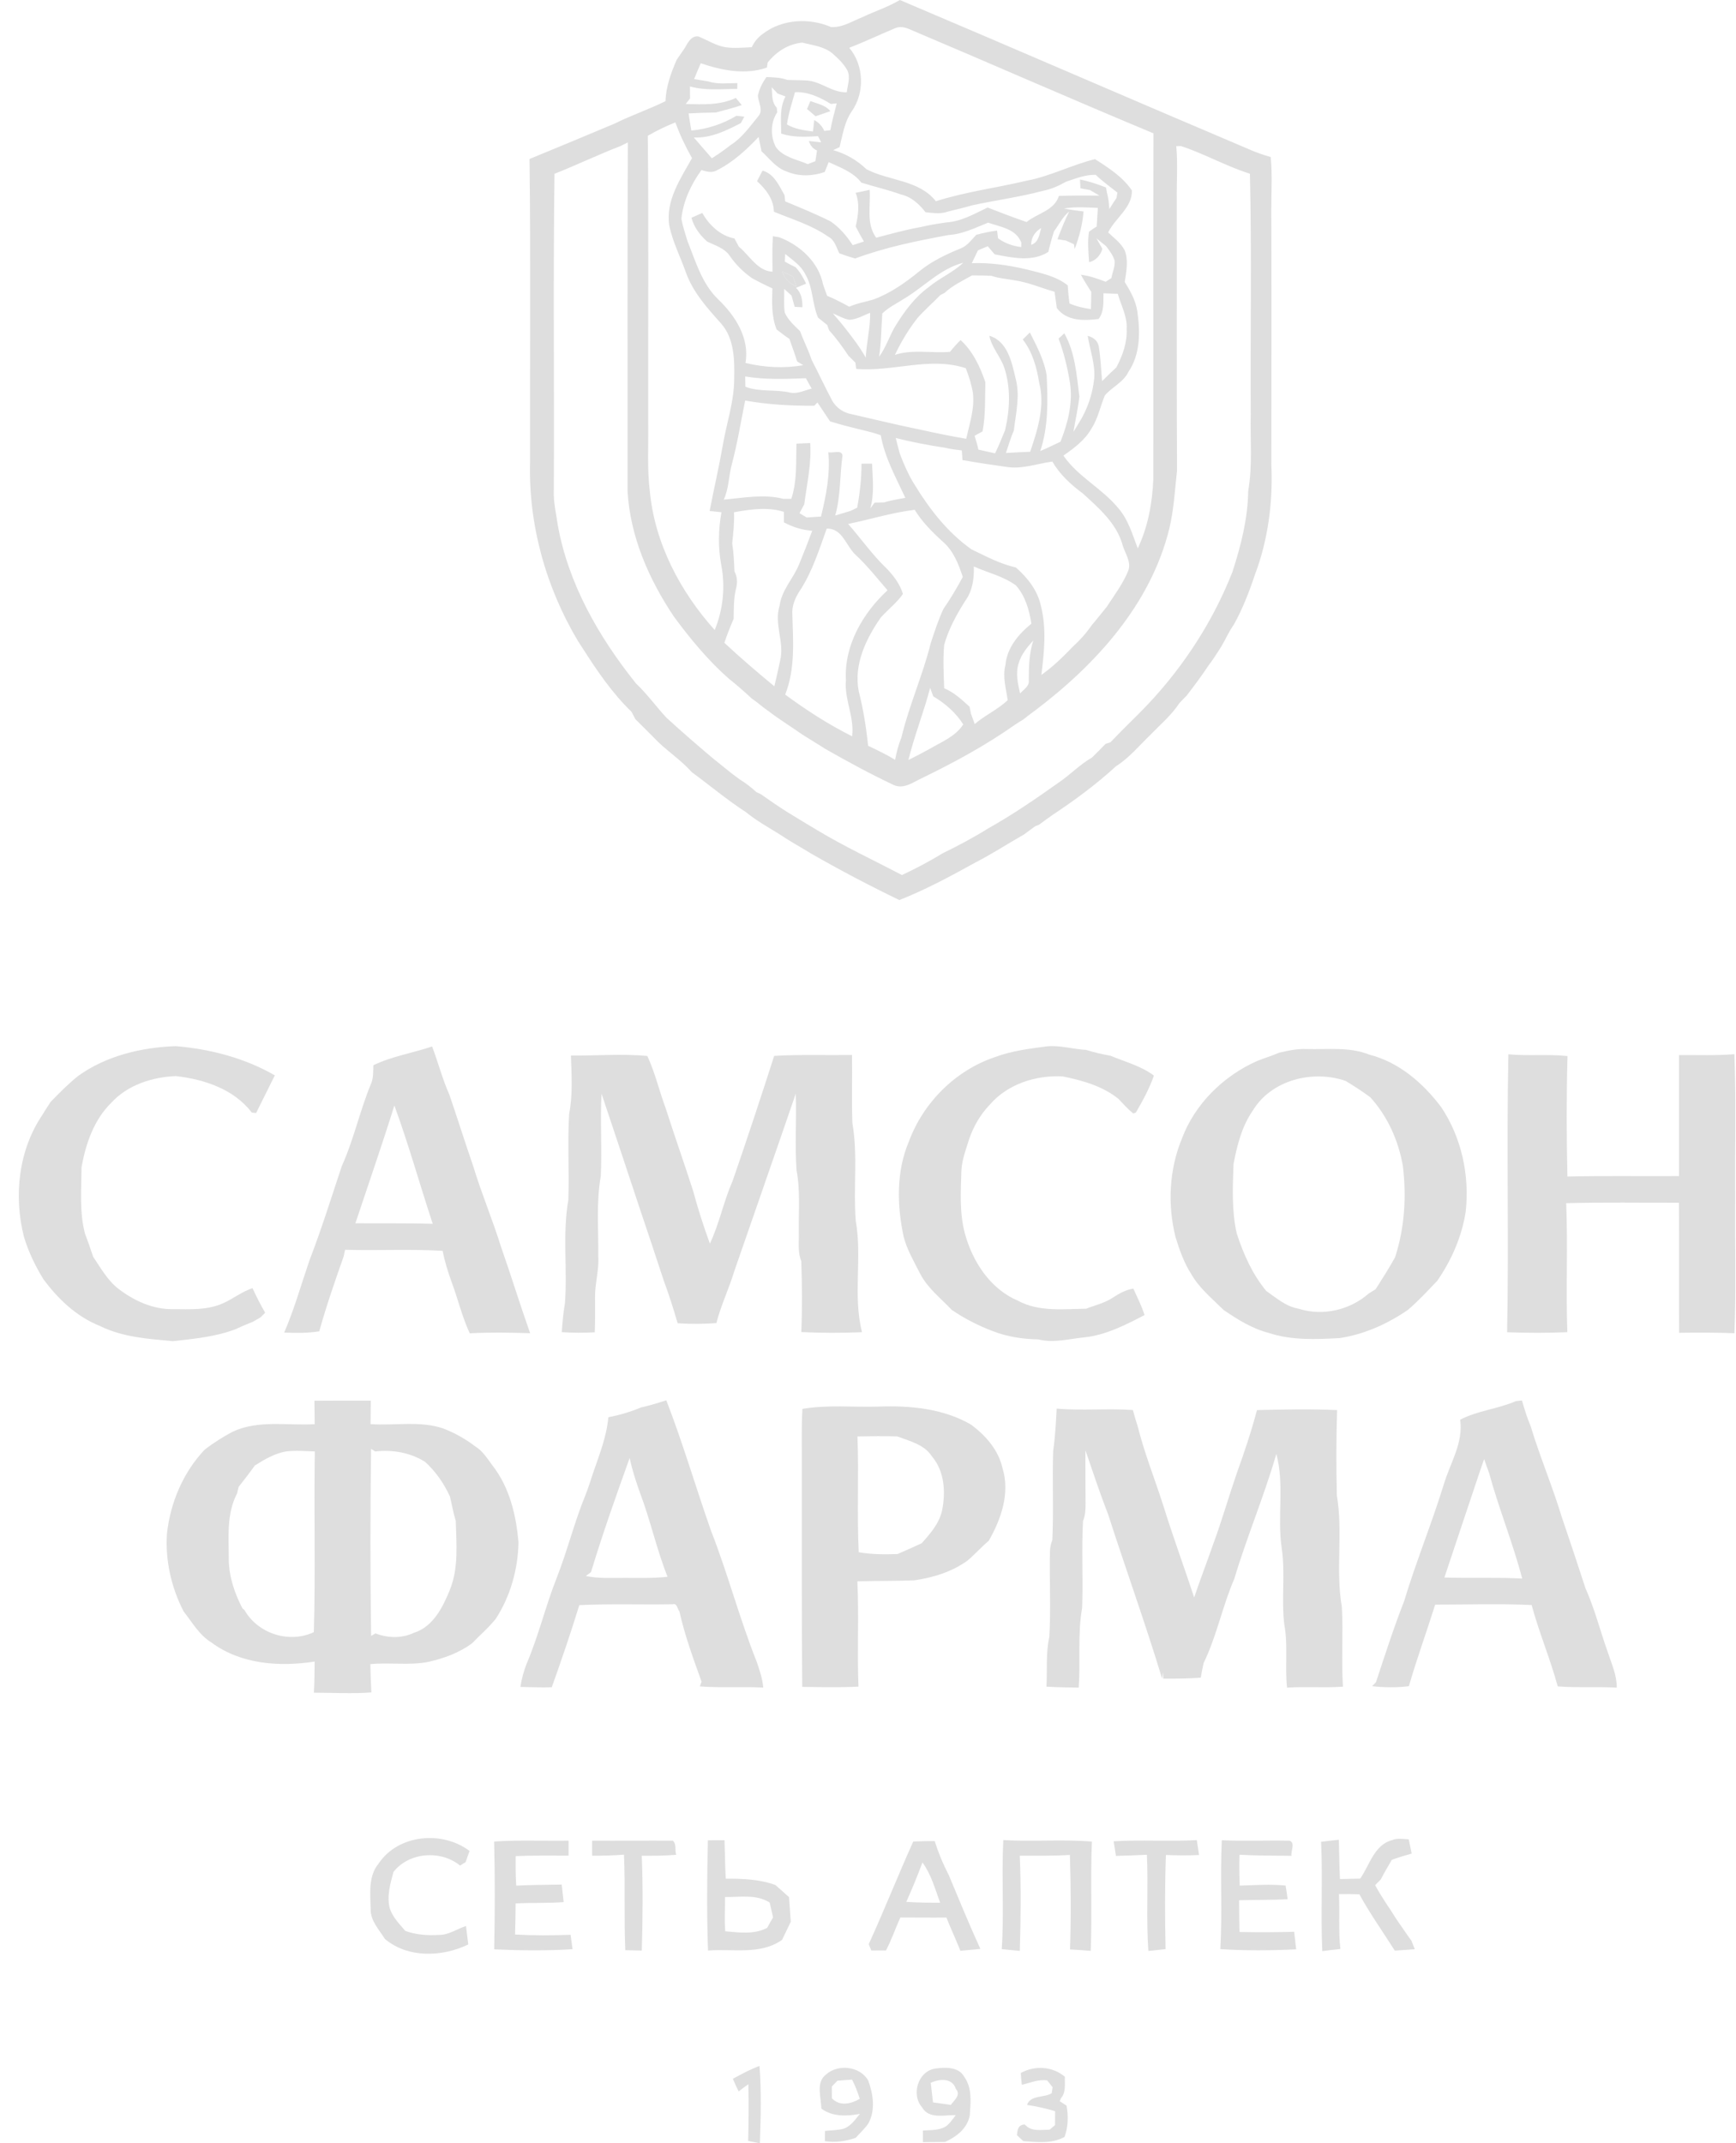 <svg width="81" height="100" viewBox="0 0 81 100" fill="none" xmlns="http://www.w3.org/2000/svg">
<path d="M40.236 0.802C40.817 0.526 41.433 0.329 41.987 0C47.429 2.306 52.847 4.663 58.288 6.969C58.612 7.115 58.948 7.228 59.29 7.327C59.37 8.155 59.315 8.986 59.317 9.816C59.333 13.766 59.324 17.714 59.319 21.663C59.401 23.415 59.169 25.195 58.544 26.839C58.282 27.626 57.978 28.405 57.577 29.131C57.34 29.462 57.184 29.838 56.973 30.184C56.786 30.472 56.609 30.767 56.397 31.037C56.076 31.522 55.727 31.989 55.373 32.45C55.258 32.565 55.145 32.684 55.032 32.802C54.655 33.377 54.125 33.821 53.651 34.31C53.138 34.809 52.676 35.368 52.067 35.754C51.152 36.596 50.145 37.336 49.11 38.024C48.898 38.174 48.684 38.323 48.479 38.481C48.435 38.498 48.344 38.534 48.298 38.552C48.126 38.682 47.95 38.808 47.776 38.936C47.022 39.362 46.297 39.839 45.527 40.233C44.369 40.874 43.195 41.509 41.963 41.994C40.562 41.319 39.187 40.595 37.84 39.822C37.358 39.525 36.859 39.254 36.39 38.936C35.852 38.603 35.296 38.292 34.803 37.892C33.925 37.322 33.124 36.647 32.282 36.031C31.825 35.517 31.257 35.127 30.755 34.663C30.39 34.289 30.015 33.924 29.647 33.555C29.585 33.44 29.526 33.326 29.467 33.212C28.563 32.339 27.852 31.291 27.179 30.235C27.11 30.13 27.041 30.024 26.973 29.919C25.469 27.403 24.649 24.466 24.732 21.53C24.721 16.826 24.764 12.121 24.707 7.418C26.03 6.878 27.349 6.324 28.668 5.771C29.446 5.386 30.272 5.103 31.052 4.721C31.072 4.041 31.308 3.4 31.577 2.784C31.703 2.603 31.828 2.42 31.953 2.237C32.088 2 32.256 1.652 32.588 1.701C33.008 1.87 33.4 2.131 33.856 2.205C34.261 2.259 34.672 2.224 35.078 2.201C35.198 1.942 35.38 1.724 35.616 1.563C36.505 0.887 37.766 0.827 38.776 1.262C39.309 1.294 39.761 0.989 40.236 0.802ZM41.733 1.33C41.028 1.623 40.339 1.954 39.626 2.231C40.322 3.055 40.354 4.345 39.728 5.215C39.397 5.705 39.316 6.303 39.173 6.866C39.098 6.9 38.951 6.97 38.876 7.005C39.463 7.17 39.99 7.475 40.429 7.896C41.477 8.446 42.874 8.386 43.667 9.389C45.049 8.948 46.494 8.767 47.903 8.43C49.005 8.226 50.004 7.69 51.093 7.426C51.723 7.827 52.394 8.26 52.813 8.887C52.839 9.68 52.032 10.177 51.705 10.845C51.98 11.106 52.306 11.34 52.481 11.687C52.658 12.159 52.552 12.674 52.479 13.156C52.745 13.585 52.998 14.037 53.069 14.546C53.203 15.49 53.21 16.527 52.652 17.349C52.417 17.839 51.888 18.054 51.55 18.451C51.338 18.964 51.231 19.522 50.929 19.994C50.623 20.533 50.116 20.91 49.618 21.257C50.297 22.248 51.424 22.784 52.176 23.707C52.645 24.24 52.836 24.936 53.086 25.585C53.564 24.585 53.765 23.467 53.812 22.366C53.82 16.983 53.804 11.602 53.82 6.221C50.011 4.634 46.234 2.971 42.435 1.363C42.213 1.266 41.959 1.215 41.733 1.33ZM35.818 2.919C35.81 2.977 35.792 3.092 35.784 3.152C34.764 3.509 33.688 3.284 32.696 2.952C32.591 3.197 32.486 3.442 32.386 3.689C32.606 3.726 32.825 3.761 33.047 3.799C33.484 3.944 33.951 3.879 34.403 3.877C34.403 3.943 34.4 4.076 34.4 4.144C33.663 4.155 32.912 4.232 32.191 4.035C32.193 4.22 32.194 4.406 32.197 4.592C32.147 4.657 32.047 4.787 31.996 4.852C32.785 4.874 33.6 4.916 34.334 4.57C34.403 4.654 34.541 4.819 34.61 4.903C34.214 5.042 33.805 5.135 33.404 5.249C32.978 5.255 32.552 5.268 32.129 5.292C32.168 5.559 32.211 5.827 32.258 6.092C32.999 6.021 33.72 5.789 34.358 5.403C34.45 5.414 34.636 5.434 34.728 5.443C34.688 5.518 34.61 5.668 34.57 5.742C33.884 6.097 33.167 6.452 32.372 6.414C32.654 6.735 32.935 7.06 33.214 7.385C33.327 7.312 33.438 7.239 33.551 7.165C33.736 7.035 33.918 6.903 34.097 6.764C34.63 6.426 34.987 5.901 35.383 5.424C35.634 5.14 35.372 4.774 35.364 4.454C35.431 4.141 35.576 3.852 35.765 3.594C36.091 3.609 36.426 3.613 36.739 3.73C37.059 3.744 37.381 3.737 37.702 3.761C38.342 3.826 38.852 4.334 39.51 4.305C39.545 3.969 39.694 3.604 39.535 3.28C39.36 2.964 39.093 2.712 38.823 2.478C38.427 2.158 37.909 2.114 37.436 1.987C36.776 2.053 36.225 2.408 35.818 2.919ZM36.009 4.072C36.038 4.4 35.993 4.768 36.243 5.026C36.25 5.08 36.261 5.186 36.266 5.239C35.944 5.715 35.941 6.369 36.206 6.871C36.557 7.338 37.18 7.439 37.69 7.657C37.778 7.623 37.955 7.555 38.044 7.522C38.069 7.353 38.094 7.188 38.121 7.021C37.919 6.939 37.806 6.776 37.739 6.579C37.93 6.598 38.121 6.619 38.314 6.641C38.278 6.569 38.205 6.425 38.168 6.353C37.593 6.389 37.004 6.418 36.45 6.233C36.45 5.65 36.361 5.037 36.652 4.501C36.527 4.455 36.403 4.41 36.282 4.364C36.213 4.291 36.076 4.145 36.009 4.072ZM37.093 4.302C36.953 4.798 36.791 5.295 36.718 5.807C37.086 6.022 37.516 6.083 37.932 6.137C37.948 6.003 37.977 5.736 37.992 5.602C38.203 5.715 38.364 5.886 38.459 6.108C38.529 6.099 38.671 6.084 38.741 6.076C38.824 5.656 38.933 5.239 39.04 4.823C38.971 4.83 38.835 4.843 38.766 4.849C38.26 4.542 37.701 4.271 37.093 4.302ZM30.225 6.335C30.273 10.804 30.232 15.273 30.244 19.742C30.259 20.802 30.19 21.866 30.32 22.92C30.549 25.347 31.737 27.6 33.348 29.396C33.739 28.437 33.851 27.371 33.651 26.353C33.501 25.543 33.516 24.71 33.662 23.9C33.477 23.881 33.292 23.86 33.111 23.841C33.305 22.833 33.538 21.831 33.717 20.82C33.889 19.768 34.258 18.745 34.256 17.667C34.275 16.791 34.264 15.801 33.652 15.102C33.01 14.383 32.34 13.647 32.008 12.724C31.749 11.985 31.38 11.28 31.224 10.509C31.057 9.349 31.752 8.339 32.288 7.377C31.985 6.844 31.721 6.288 31.513 5.711C31.068 5.887 30.638 6.097 30.225 6.335ZM33.467 7.936C33.236 8.085 32.969 8.009 32.729 7.934C32.244 8.605 31.88 9.375 31.793 10.206C31.857 10.562 31.974 10.905 32.078 11.251C32.46 12.199 32.752 13.241 33.514 13.971C34.308 14.732 34.987 15.784 34.782 16.934C35.666 17.147 36.585 17.197 37.48 17.038C37.409 16.996 37.265 16.909 37.194 16.865C37.089 16.509 36.95 16.165 36.834 15.813C36.627 15.674 36.43 15.523 36.235 15.37C35.993 14.759 36.016 14.101 36.04 13.457C35.715 13.307 35.394 13.148 35.083 12.975C34.675 12.691 34.323 12.336 34.042 11.927C33.8 11.574 33.365 11.452 32.999 11.273C32.658 10.972 32.382 10.604 32.263 10.161C32.428 10.086 32.598 10.012 32.766 9.936C33.091 10.502 33.605 11 34.268 11.125C34.336 11.252 34.404 11.379 34.473 11.508C34.969 11.913 35.34 12.645 36.044 12.677C36.042 12.124 36.024 11.572 36.062 11.021C36.137 11.033 36.287 11.058 36.361 11.07C37.329 11.441 38.201 12.229 38.404 13.276C38.467 13.45 38.528 13.625 38.591 13.801C38.947 13.946 39.288 14.125 39.625 14.311C39.989 14.146 40.384 14.088 40.764 13.97C41.548 13.68 42.24 13.192 42.885 12.666C43.463 12.19 44.142 11.869 44.83 11.588C45.136 11.468 45.331 11.187 45.55 10.956C45.87 10.873 46.193 10.796 46.522 10.76C46.533 10.848 46.555 11.026 46.567 11.116C46.883 11.351 47.258 11.481 47.648 11.528C47.651 11.478 47.653 11.377 47.656 11.328C47.409 10.67 46.679 10.592 46.104 10.388C45.506 10.63 44.915 10.924 44.261 10.965C42.787 11.238 41.309 11.536 39.902 12.061C39.652 11.991 39.406 11.911 39.164 11.82C39.023 11.55 38.951 11.204 38.659 11.051C37.887 10.505 36.973 10.236 36.109 9.879C36.097 9.29 35.74 8.832 35.322 8.454C35.408 8.29 35.493 8.125 35.579 7.961C36.123 8.109 36.349 8.663 36.605 9.105C36.614 9.178 36.63 9.324 36.637 9.397C37.351 9.693 38.065 9.986 38.757 10.331C39.175 10.621 39.512 11.011 39.785 11.439C39.958 11.382 40.132 11.325 40.308 11.268C40.175 11.038 40.048 10.803 39.925 10.567C40.044 10.057 40.125 9.496 39.922 8.996C40.14 8.956 40.358 8.906 40.577 8.857C40.633 9.607 40.401 10.439 40.883 11.092C41.576 10.909 42.269 10.716 42.977 10.591C43.366 10.498 43.763 10.433 44.16 10.378C44.852 10.333 45.469 9.976 46.081 9.682C46.683 9.918 47.287 10.149 47.899 10.359C48.407 9.947 49.183 9.834 49.409 9.141C50.039 9.117 50.669 9.123 51.3 9.126C51.151 9.039 51.002 8.953 50.856 8.868C50.707 8.84 50.56 8.813 50.414 8.785C50.408 8.683 50.396 8.478 50.39 8.376C50.806 8.457 51.209 8.592 51.603 8.747C51.617 8.814 51.643 8.946 51.655 9.014C51.724 9.255 51.739 9.506 51.761 9.754C51.867 9.58 51.976 9.408 52.093 9.241C52.105 9.178 52.127 9.05 52.138 8.986C51.797 8.712 51.438 8.461 51.125 8.157C50.641 8.143 50.194 8.329 49.744 8.477C49.405 8.668 49.047 8.829 48.663 8.904C47.572 9.195 46.452 9.342 45.351 9.582C44.987 9.693 44.615 9.772 44.247 9.866C43.905 9.998 43.536 9.939 43.183 9.901C42.889 9.52 42.516 9.179 42.034 9.073C41.429 8.854 40.802 8.712 40.19 8.521C39.808 8.026 39.21 7.818 38.666 7.564C38.602 7.717 38.54 7.872 38.48 8.026C37.916 8.222 37.278 8.245 36.722 8.008C36.219 7.845 35.904 7.399 35.53 7.056C35.486 6.834 35.444 6.612 35.397 6.39C34.829 6.988 34.209 7.563 33.467 7.936ZM28.965 6.809C27.921 7.211 26.912 7.699 25.872 8.109C25.805 13.038 25.866 17.967 25.84 22.895C25.82 23.426 25.947 23.944 26.02 24.466C26.507 27.229 27.939 29.72 29.674 31.887C30.195 32.378 30.609 32.962 31.096 33.486C31.819 34.146 32.556 34.789 33.308 35.418C33.709 35.732 34.093 36.068 34.511 36.362C34.789 36.535 35.052 36.734 35.293 36.959C35.343 36.981 35.442 37.028 35.493 37.05C35.898 37.337 36.31 37.62 36.731 37.887C37.194 38.17 37.657 38.452 38.124 38.731C39.406 39.501 40.762 40.134 42.086 40.827C42.735 40.52 43.373 40.186 43.986 39.811C44.711 39.457 45.424 39.078 46.108 38.652C47.257 38.007 48.341 37.262 49.413 36.501C49.944 36.139 50.39 35.665 50.951 35.345C51.166 35.135 51.378 34.922 51.586 34.705C51.642 34.689 51.752 34.653 51.808 34.636C51.869 34.575 51.992 34.45 52.052 34.387C52.41 34.012 52.785 33.651 53.152 33.282C55.023 31.409 56.528 29.161 57.501 26.693C57.899 25.468 58.222 24.199 58.24 22.904C58.448 21.72 58.328 20.515 58.358 19.321C58.335 15.582 58.407 11.842 58.32 8.106C57.217 7.759 56.203 7.176 55.103 6.815C55.048 6.816 54.938 6.819 54.883 6.82C54.961 7.636 54.898 8.456 54.907 9.273C54.914 13.5 54.897 17.727 54.919 21.954C54.819 22.853 54.773 23.762 54.563 24.645C53.705 28.176 51.145 30.993 48.318 33.134C48.125 33.272 47.936 33.414 47.754 33.564C47.62 33.644 47.491 33.726 47.363 33.81C46.008 34.767 44.547 35.56 43.059 36.285C42.636 36.471 42.193 36.841 41.71 36.632C40.614 36.114 39.55 35.536 38.499 34.937C38.141 34.705 37.774 34.49 37.417 34.26C36.918 33.906 36.395 33.588 35.908 33.217C35.807 33.143 35.707 33.07 35.608 32.997C35.428 32.85 35.246 32.707 35.059 32.576C34.721 32.261 34.377 31.956 34.013 31.672C33.04 30.814 32.206 29.806 31.439 28.763C30.274 27.024 29.397 25.022 29.281 22.91C29.288 17.489 29.266 12.066 29.296 6.645C29.184 6.699 29.074 6.754 28.965 6.809ZM49.646 9.729C49.945 9.79 50.251 9.828 50.557 9.866C50.51 10.466 50.356 11.052 50.145 11.616C50.137 11.561 50.119 11.45 50.109 11.394C50.017 11.353 49.831 11.267 49.738 11.224C49.639 11.209 49.439 11.178 49.34 11.162C49.431 10.916 49.529 10.672 49.631 10.429C49.709 10.239 49.796 10.054 49.887 9.87C49.577 10.116 49.412 10.484 49.178 10.794C49.078 11.11 48.99 11.428 48.916 11.751C48.178 12.235 47.222 12.025 46.41 11.867C46.301 11.74 46.194 11.614 46.088 11.49C45.934 11.552 45.782 11.616 45.63 11.681C45.534 11.88 45.437 12.079 45.344 12.279C46.202 12.248 47.057 12.37 47.892 12.569C48.559 12.742 49.268 12.873 49.821 13.316C49.835 13.598 49.864 13.877 49.9 14.157C50.218 14.299 50.557 14.372 50.901 14.424C50.91 14.157 50.915 13.891 50.918 13.624C50.751 13.358 50.584 13.095 50.434 12.82C50.834 12.868 51.214 13.002 51.589 13.147C51.655 13.104 51.789 13.019 51.855 12.976C51.905 12.709 52.03 12.445 52.008 12.168C51.936 11.908 51.766 11.694 51.607 11.483C51.455 11.364 51.307 11.241 51.159 11.122C51.253 11.282 51.344 11.444 51.435 11.607C51.36 11.901 51.123 12.168 50.817 12.233C50.786 11.761 50.736 11.282 50.812 10.812C50.926 10.726 51.046 10.644 51.17 10.57C51.188 10.28 51.207 9.991 51.225 9.702C50.699 9.677 50.168 9.638 49.646 9.729ZM49.997 10.54C50.072 10.617 50.072 10.617 49.997 10.54V10.54ZM48.111 11.423C48.462 11.315 48.494 10.936 48.581 10.64C48.291 10.811 48.114 11.078 48.111 11.423ZM49.851 10.925C49.926 11.004 49.926 11.004 49.851 10.925V10.925ZM36.636 11.85C36.632 11.94 36.623 12.119 36.619 12.208C36.783 12.298 36.95 12.386 37.119 12.467C37.334 12.688 37.479 12.959 37.613 13.235C37.456 13.301 37.298 13.366 37.141 13.429C37.394 13.669 37.445 14.001 37.439 14.336C37.349 14.331 37.169 14.321 37.079 14.317C37.028 14.142 36.98 13.967 36.932 13.792C36.818 13.687 36.703 13.584 36.59 13.479C36.6 13.845 36.563 14.215 36.614 14.58C36.767 14.93 37.059 15.188 37.329 15.448C37.493 15.902 37.72 16.329 37.869 16.788C38.19 17.408 38.485 18.042 38.812 18.659C38.996 19.019 39.357 19.264 39.754 19.329C40.826 19.574 41.896 19.835 42.973 20.054C43.673 20.209 44.376 20.353 45.083 20.473C45.238 19.766 45.486 19.053 45.393 18.32C45.328 17.929 45.206 17.548 45.061 17.179C43.384 16.628 41.652 17.357 39.95 17.213C39.94 17.139 39.921 16.992 39.911 16.919C39.803 16.811 39.695 16.705 39.589 16.599C39.313 16.184 39.02 15.779 38.684 15.411C38.661 15.349 38.619 15.225 38.597 15.163C38.452 15.049 38.311 14.934 38.169 14.82C37.891 14.171 37.941 13.424 37.577 12.801C37.377 12.385 36.98 12.134 36.636 11.85ZM42.206 13.924C41.857 14.153 41.468 14.332 41.167 14.624C41.118 15.298 41.121 15.976 41.018 16.646C41.354 16.191 41.508 15.637 41.808 15.162C42.221 14.497 42.698 13.857 43.337 13.392C43.843 12.97 44.465 12.713 44.945 12.258C43.88 12.534 43.124 13.374 42.206 13.924ZM36.49 12.666C36.607 12.99 36.842 13.239 37.163 13.367C37.108 13.21 37.052 13.055 36.995 12.899C36.826 12.82 36.656 12.743 36.49 12.666ZM45.349 12.852C44.911 13.103 44.445 13.318 44.073 13.666C44.023 13.691 43.924 13.741 43.876 13.767C43.533 14.124 43.157 14.449 42.827 14.818C42.399 15.352 42.051 15.944 41.754 16.558C42.581 16.285 43.471 16.489 44.325 16.416C44.48 16.224 44.644 16.039 44.82 15.867C45.396 16.392 45.727 17.105 45.975 17.829C45.956 18.597 45.99 19.369 45.845 20.128C45.721 20.198 45.597 20.267 45.473 20.332C45.539 20.544 45.605 20.758 45.651 20.978C45.91 21.035 46.168 21.096 46.43 21.152C46.6 20.799 46.747 20.437 46.894 20.076C47.12 19.128 47.17 18.104 46.862 17.168C46.689 16.639 46.27 16.221 46.162 15.666C47.01 15.914 47.211 16.904 47.386 17.652C47.605 18.454 47.4 19.272 47.307 20.076C47.164 20.422 47.051 20.779 46.935 21.134C47.312 21.111 47.689 21.097 48.067 21.078C48.415 20.052 48.772 18.933 48.486 17.852C48.373 17.138 48.172 16.417 47.721 15.84C47.83 15.729 47.94 15.62 48.052 15.512C48.261 15.924 48.477 16.334 48.635 16.771C48.72 17.015 48.803 17.265 48.836 17.522C48.894 18.705 48.917 19.908 48.537 21.045C48.856 20.91 49.168 20.758 49.482 20.608C49.827 19.735 50.072 18.78 49.92 17.839C49.806 17.145 49.641 16.457 49.391 15.798C49.459 15.736 49.592 15.614 49.66 15.552C50.17 16.456 50.234 17.502 50.363 18.506C50.302 19.057 50.172 19.6 50.086 20.15C50.17 20.01 50.255 19.869 50.342 19.73C50.733 19.11 50.977 18.4 51.053 17.671C51.112 16.988 50.856 16.336 50.751 15.669C51.001 15.732 51.213 15.888 51.265 16.152C51.355 16.691 51.377 17.24 51.421 17.784C51.639 17.566 51.859 17.353 52.087 17.143C52.382 16.589 52.599 15.973 52.569 15.338C52.602 14.761 52.306 14.248 52.154 13.709C51.931 13.698 51.708 13.691 51.486 13.684C51.475 14.095 51.529 14.539 51.258 14.883C50.569 14.97 49.771 14.988 49.31 14.373C49.274 14.118 49.239 13.866 49.205 13.613C48.575 13.436 47.972 13.166 47.32 13.076C46.968 13.008 46.606 12.991 46.267 12.871C45.961 12.852 45.655 12.851 45.349 12.852ZM38.856 14.619C39.056 14.849 39.257 15.08 39.443 15.323C39.785 15.758 40.123 16.199 40.394 16.684C40.432 15.984 40.61 15.298 40.6 14.594C40.278 14.718 39.971 14.911 39.616 14.92C39.346 14.867 39.106 14.722 38.856 14.619ZM34.77 17.564C34.773 17.683 34.777 17.925 34.779 18.044C35.459 18.305 36.193 18.153 36.889 18.323C37.227 18.382 37.548 18.21 37.872 18.131C37.778 17.97 37.69 17.809 37.603 17.646C36.659 17.683 35.704 17.723 34.77 17.564ZM34.768 18.689C34.567 19.683 34.407 20.685 34.145 21.665C33.999 22.209 34.01 22.793 33.771 23.311C34.694 23.23 35.648 23.039 36.561 23.277C36.68 23.277 36.8 23.277 36.921 23.276C37.198 22.442 37.135 21.563 37.163 20.7C37.376 20.69 37.588 20.681 37.803 20.671C37.87 21.632 37.648 22.582 37.526 23.532C37.449 23.667 37.378 23.805 37.305 23.943C37.388 23.992 37.553 24.093 37.636 24.144C37.859 24.13 38.083 24.116 38.307 24.101C38.548 23.116 38.744 22.115 38.649 21.096C38.849 21.165 39.27 20.956 39.31 21.255C39.18 22.187 39.229 23.138 38.971 24.053C39.211 23.981 39.452 23.905 39.694 23.834C39.769 23.798 39.92 23.724 39.995 23.688C40.121 23.01 40.197 22.325 40.198 21.634C40.361 21.633 40.523 21.633 40.687 21.632C40.72 22.326 40.803 23.041 40.607 23.721C40.657 23.653 40.759 23.52 40.808 23.452C40.921 23.449 41.146 23.442 41.258 23.44C41.579 23.338 41.912 23.294 42.242 23.227C41.802 22.279 41.28 21.349 41.096 20.307C40.635 20.139 40.148 20.052 39.676 19.924C39.356 19.847 39.042 19.753 38.729 19.66C38.533 19.365 38.336 19.071 38.141 18.778C38.103 18.816 38.03 18.892 37.993 18.931C36.911 18.939 35.835 18.877 34.768 18.689ZM41.795 20.436C41.854 20.688 41.923 20.936 41.991 21.186C42.181 21.681 42.393 22.169 42.676 22.618C43.379 23.766 44.216 24.841 45.322 25.628C45.995 25.949 46.657 26.314 47.396 26.474C47.943 26.952 48.421 27.556 48.571 28.284C48.836 29.335 48.72 30.429 48.589 31.49C49.135 31.106 49.609 30.637 50.071 30.158C50.4 29.86 50.695 29.525 50.947 29.159C51.185 28.884 51.407 28.594 51.639 28.312C51.987 27.782 52.37 27.269 52.621 26.682C52.834 26.234 52.468 25.806 52.366 25.38C52.069 24.389 51.256 23.693 50.521 23.021C49.967 22.613 49.45 22.137 49.102 21.537C48.415 21.626 47.74 21.884 47.041 21.796C46.328 21.698 45.617 21.592 44.908 21.465C44.896 21.315 44.886 21.166 44.877 21.017C44.611 20.983 44.346 20.952 44.087 20.889C43.315 20.774 42.552 20.626 41.795 20.436ZM34.247 23.901C34.27 24.388 34.214 24.872 34.163 25.354C34.232 25.787 34.253 26.223 34.268 26.66C34.404 26.905 34.414 27.188 34.344 27.455C34.225 27.92 34.242 28.401 34.231 28.876C34.07 29.241 33.926 29.613 33.798 29.991C34.551 30.694 35.335 31.365 36.13 32.021C36.226 31.625 36.313 31.229 36.399 30.83C36.616 29.972 36.1 29.113 36.377 28.256C36.469 27.531 37.009 27.002 37.278 26.347C37.494 25.824 37.7 25.296 37.898 24.765C37.431 24.731 36.987 24.593 36.576 24.371C36.575 24.207 36.575 24.043 36.575 23.879C35.81 23.644 35.016 23.762 34.247 23.901ZM39.574 24.446C40.181 25.137 40.711 25.901 41.382 26.536C41.703 26.872 41.995 27.261 42.13 27.713C41.842 28.128 41.431 28.439 41.095 28.814C40.403 29.813 39.826 31.004 40.068 32.254C40.281 33.088 40.416 33.939 40.505 34.796C40.932 34.998 41.36 35.203 41.764 35.451C41.83 35.093 41.925 34.74 42.061 34.401C42.419 32.906 43.057 31.5 43.427 30.008C43.607 29.466 43.78 28.919 44.025 28.401C44.356 27.927 44.648 27.428 44.923 26.919C44.726 26.319 44.484 25.697 43.993 25.274C43.501 24.829 43.027 24.355 42.678 23.786C41.624 23.915 40.61 24.233 39.574 24.446ZM38.575 24.662C38.222 25.643 37.908 26.652 37.337 27.535C37.107 27.877 36.935 28.267 36.971 28.689C37.009 29.936 37.106 31.219 36.636 32.407C37.622 33.134 38.66 33.804 39.758 34.353C39.876 33.454 39.386 32.629 39.47 31.733C39.378 30.122 40.259 28.603 41.412 27.541C40.931 26.984 40.476 26.404 39.936 25.902C39.47 25.485 39.326 24.65 38.575 24.662ZM45.043 28.026C44.635 28.667 44.261 29.349 44.055 30.085C43.993 30.757 44.032 31.438 44.054 32.112C44.513 32.303 44.877 32.644 45.239 32.975C45.255 33.054 45.287 33.217 45.304 33.298C45.363 33.46 45.422 33.621 45.48 33.783C45.961 33.366 46.56 33.107 47.018 32.666C46.941 32.123 46.77 31.579 46.912 31.03C46.982 30.232 47.521 29.582 48.123 29.101C48.027 28.464 47.839 27.812 47.408 27.319C46.821 26.885 46.095 26.726 45.439 26.431C45.454 26.994 45.38 27.557 45.043 28.026ZM47.531 30.945C47.376 31.408 47.493 31.897 47.597 32.356C47.755 32.168 48.043 32.022 48.003 31.733C48.002 31.109 48.02 30.48 48.212 29.881C47.933 30.198 47.648 30.53 47.531 30.945ZM43.399 32.095C43.103 33.23 42.663 34.32 42.386 35.458C42.723 35.291 43.056 35.12 43.384 34.937C43.939 34.61 44.579 34.364 44.944 33.799C44.595 33.247 44.101 32.82 43.544 32.489C43.496 32.357 43.447 32.226 43.399 32.095Z" fill="#DEDEDE"/>
<path d="M37.812 4.717C38.136 4.839 38.514 4.903 38.745 5.185C38.512 5.264 38.284 5.342 38.053 5.425C37.92 5.312 37.786 5.198 37.655 5.085C37.708 4.962 37.76 4.839 37.812 4.717Z" fill="#DEDEDE"/>
<path d="M49.997 10.54C50.072 10.617 50.072 10.617 49.997 10.54V10.54Z" fill="#DEDEDE"/>
<path d="M49.851 10.925C49.926 11.004 49.926 11.004 49.851 10.925V10.925Z" fill="#DEDEDE"/>
<path d="M36.489 12.666C36.656 12.743 36.826 12.82 36.995 12.899C37.052 13.055 37.108 13.21 37.163 13.367C36.842 13.239 36.607 12.99 36.489 12.666Z" fill="#DEDEDE"/>
<path d="M3.647 50.199C4.966 49.255 6.603 48.865 8.202 48.811C9.813 48.947 11.415 49.362 12.824 50.174C12.536 50.761 12.237 51.343 11.95 51.93C11.899 51.925 11.799 51.914 11.748 51.909C10.911 50.812 9.526 50.359 8.206 50.207C7.108 50.252 5.953 50.618 5.195 51.45C4.383 52.242 4.001 53.366 3.804 54.458C3.799 55.491 3.7 56.55 3.966 57.562C4.106 57.916 4.222 58.278 4.347 58.639C4.707 59.17 5.023 59.749 5.543 60.146C6.263 60.693 7.138 61.095 8.058 61.081C8.856 61.084 9.693 61.141 10.437 60.793C10.896 60.584 11.297 60.26 11.781 60.102C11.961 60.492 12.157 60.875 12.372 61.248C12.318 61.302 12.212 61.409 12.158 61.463C12.036 61.531 11.914 61.601 11.793 61.673C11.533 61.777 11.274 61.883 11.02 62.005C10.076 62.371 9.062 62.464 8.064 62.575C6.909 62.468 5.718 62.392 4.661 61.865C3.576 61.437 2.709 60.607 2.024 59.683C1.643 59.062 1.327 58.404 1.117 57.706C0.632 55.806 0.862 53.656 1.981 52.014C2.007 51.971 2.058 51.884 2.084 51.841C2.18 51.697 2.273 51.551 2.367 51.405C2.779 50.987 3.188 50.565 3.647 50.199Z" fill="#DEDEDE"/>
<path d="M17.421 49.701C18.291 49.281 19.253 49.133 20.161 48.825C20.447 49.573 20.643 50.354 20.972 51.087C21.347 52.189 21.697 53.299 22.076 54.399C22.461 55.672 22.98 56.9 23.376 58.169C23.846 59.509 24.262 60.866 24.735 62.204C23.796 62.174 22.856 62.156 21.919 62.209C21.551 61.423 21.361 60.574 21.054 59.767C20.892 59.306 20.745 58.841 20.653 58.361C19.137 58.27 17.617 58.357 16.1 58.311C16.083 58.389 16.05 58.543 16.035 58.621C15.627 59.776 15.226 60.935 14.896 62.116C14.355 62.203 13.805 62.196 13.261 62.174C13.732 61.081 14.053 59.931 14.439 58.806C14.998 57.359 15.459 55.879 15.947 54.407C16.505 53.175 16.786 51.84 17.301 50.591C17.431 50.313 17.409 49.999 17.421 49.701ZM16.582 57.075C17.785 57.088 18.988 57.063 20.191 57.101C19.585 55.264 19.067 53.397 18.401 51.58C17.826 53.421 17.191 55.244 16.582 57.075Z" fill="#DEDEDE"/>
<path d="M46.436 49.317C47.207 49.029 48.027 48.93 48.837 48.821C49.459 48.759 50.062 48.952 50.679 48.987C51.05 49.103 51.432 49.19 51.816 49.258C52.497 49.544 53.24 49.734 53.841 50.184C53.631 50.789 53.319 51.355 52.999 51.908C52.967 51.919 52.905 51.941 52.875 51.952C52.621 51.746 52.405 51.5 52.182 51.266C51.432 50.667 50.5 50.411 49.58 50.221C48.342 50.157 47.017 50.575 46.19 51.533C45.749 51.992 45.422 52.551 45.218 53.152C45.072 53.627 44.886 54.1 44.858 54.602C44.828 55.589 44.761 56.594 45.023 57.559C45.383 58.874 46.208 60.144 47.502 60.691C48.481 61.218 49.617 61.073 50.682 61.061C51.097 60.895 51.545 60.798 51.92 60.547C52.213 60.351 52.528 60.18 52.88 60.122C53.066 60.528 53.266 60.93 53.404 61.357C52.523 61.813 51.621 62.282 50.62 62.395C49.898 62.461 49.173 62.676 48.453 62.494C47.715 62.477 46.983 62.371 46.296 62.097C45.633 61.845 44.999 61.518 44.413 61.12C43.898 60.576 43.281 60.106 42.933 59.426C42.649 58.868 42.327 58.323 42.166 57.714C41.85 56.25 41.812 54.662 42.407 53.262C43.081 51.439 44.586 49.934 46.436 49.317Z" fill="#DEDEDE"/>
<path d="M59.674 49.119C60.099 49.017 60.53 48.927 60.971 48.946C61.949 48.973 62.964 48.833 63.897 49.208C65.276 49.562 66.396 50.531 67.238 51.646C68.192 53.063 68.574 54.832 68.389 56.522C68.214 57.685 67.732 58.785 67.067 59.751C66.621 60.219 66.184 60.696 65.691 61.116C64.737 61.771 63.653 62.26 62.503 62.432C61.4 62.49 60.261 62.544 59.197 62.19C58.423 61.993 57.748 61.564 57.094 61.122C56.56 60.591 55.958 60.105 55.581 59.442C55.241 58.913 55.031 58.313 54.848 57.715C54.473 56.218 54.55 54.584 55.136 53.151C55.741 51.517 57.072 50.206 58.654 49.503C58.991 49.368 59.339 49.265 59.674 49.119ZM58.449 51.825C57.939 52.562 57.719 53.446 57.555 54.314C57.516 55.393 57.465 56.49 57.706 57.553C58.018 58.513 58.432 59.443 59.078 60.229C59.551 60.557 60.001 60.962 60.591 61.06C61.712 61.422 62.991 61.124 63.869 60.347C63.972 60.281 64.076 60.218 64.182 60.154C64.496 59.666 64.806 59.175 65.09 58.669C65.541 57.289 65.629 55.827 65.455 54.394C65.249 53.217 64.746 52.087 63.938 51.198C63.569 50.921 63.18 50.673 62.787 50.433C61.251 49.903 59.312 50.386 58.449 51.825Z" fill="#DEDEDE"/>
<path d="M26.639 49.248C27.826 49.263 29.026 49.154 30.204 49.27C30.567 50.049 30.758 50.895 31.057 51.7C31.471 52.987 31.92 54.262 32.336 55.549C32.558 56.385 32.828 57.209 33.122 58.024C33.567 57.088 33.76 56.057 34.18 55.109C34.851 53.169 35.495 51.22 36.122 49.265C37.33 49.193 38.543 49.24 39.754 49.223C39.771 50.283 39.734 51.343 39.771 52.401C40.035 53.907 39.808 55.445 39.929 56.964C40.235 58.68 39.787 60.458 40.221 62.157C39.277 62.195 38.332 62.195 37.388 62.151C37.434 61.05 37.424 59.946 37.387 58.845C37.212 58.418 37.285 57.948 37.272 57.499C37.257 56.531 37.347 55.556 37.166 54.599C37.082 53.411 37.173 52.218 37.129 51.029C36.182 53.79 35.218 56.542 34.264 59.301C34.016 60.123 33.638 60.9 33.426 61.732C32.824 61.775 32.219 61.782 31.617 61.738C31.427 61.074 31.216 60.415 30.976 59.767C30.612 58.663 30.248 57.559 29.875 56.46C29.274 54.649 28.676 52.84 28.068 51.031C27.995 52.316 28.097 53.602 28.031 54.885C27.813 56.111 27.93 57.362 27.914 58.601C27.961 59.25 27.755 59.88 27.764 60.528C27.762 61.071 27.776 61.616 27.751 62.161C27.239 62.19 26.723 62.188 26.212 62.155C26.242 61.703 26.282 61.253 26.359 60.806C26.483 59.203 26.238 57.579 26.518 55.987C26.566 54.65 26.475 53.308 26.556 51.971C26.731 51.074 26.668 50.155 26.639 49.248Z" fill="#DEDEDE"/>
<path d="M70.32 62.159C70.407 57.837 70.288 53.513 70.38 49.191C71.297 49.276 72.22 49.175 73.138 49.273C73.087 51.146 73.091 53.021 73.134 54.894C74.869 54.853 76.605 54.886 78.34 54.873C78.343 52.991 78.343 51.108 78.34 49.226C79.201 49.22 80.066 49.256 80.925 49.185C81.012 51.403 80.942 53.627 80.964 55.849C80.942 57.967 81.012 60.088 80.927 62.205C80.067 62.169 79.206 62.173 78.346 62.184C78.336 60.161 78.349 58.138 78.338 56.116C76.585 56.123 74.83 56.089 73.077 56.138C73.159 58.143 73.059 60.151 73.13 62.156C72.194 62.195 71.255 62.192 70.32 62.159Z" fill="#DEDEDE"/>
<path d="M14.67 65.356C15.547 65.352 16.423 65.345 17.3 65.352C17.297 65.717 17.293 66.081 17.29 66.446C18.423 66.526 19.6 66.277 20.695 66.653C21.229 66.86 21.73 67.146 22.185 67.492C22.527 67.704 22.738 68.052 22.973 68.367C23.775 69.393 24.084 70.689 24.192 71.963C24.169 73.215 23.817 74.474 23.132 75.529C22.801 75.947 22.388 76.29 22.021 76.677C21.419 77.117 20.716 77.373 19.995 77.537C19.101 77.716 18.183 77.555 17.28 77.644C17.289 78.084 17.303 78.524 17.327 78.963C16.434 79.032 15.54 78.976 14.646 78.976C14.672 78.492 14.677 78.007 14.681 77.523C13.048 77.779 11.236 77.654 9.868 76.636C9.299 76.291 8.972 75.697 8.57 75.19C7.992 74.074 7.704 72.799 7.791 71.544C7.95 70.108 8.545 68.702 9.54 67.647C9.946 67.325 10.39 67.051 10.845 66.805C12.049 66.237 13.404 66.522 14.684 66.449C14.681 66.084 14.677 65.72 14.67 65.356ZM17.314 67.598C17.274 70.507 17.274 73.419 17.315 76.328C17.366 76.298 17.468 76.239 17.519 76.209C18.092 76.433 18.745 76.448 19.309 76.184C20.213 75.9 20.669 74.978 20.997 74.161C21.405 73.144 21.292 72.034 21.266 70.966C21.149 70.589 21.087 70.2 20.992 69.818C20.709 69.208 20.329 68.654 19.829 68.203C19.135 67.769 18.313 67.631 17.506 67.721C17.458 67.691 17.362 67.63 17.314 67.598ZM13.339 67.721C12.81 67.816 12.34 68.094 11.891 68.376C11.65 68.716 11.391 69.044 11.134 69.375C11.115 69.452 11.079 69.606 11.06 69.683C10.556 70.648 10.677 71.748 10.675 72.796C10.691 73.585 10.951 74.35 11.313 75.044L11.402 75.114C12.027 76.222 13.489 76.694 14.644 76.151C14.724 73.341 14.642 70.529 14.69 67.72C14.239 67.706 13.787 67.666 13.339 67.721Z" fill="#DEDEDE"/>
<path d="M29.916 65.666C30.313 65.579 30.701 65.458 31.089 65.335C31.862 67.331 32.461 69.387 33.17 71.406C33.962 73.426 34.508 75.533 35.313 77.548C35.444 77.937 35.578 78.327 35.612 78.739C34.626 78.683 33.641 78.757 32.657 78.683C32.676 78.627 32.715 78.517 32.734 78.46C32.347 77.383 31.95 76.306 31.701 75.184C31.601 75.066 31.596 74.782 31.374 74.852C29.926 74.877 28.476 74.822 27.029 74.892C26.636 76.18 26.197 77.454 25.745 78.722C25.257 78.74 24.769 78.714 24.282 78.708C24.338 78.325 24.441 77.953 24.584 77.596C25.136 76.302 25.457 74.925 25.975 73.62C26.478 72.342 26.802 71.001 27.327 69.731C27.453 69.402 27.562 69.066 27.671 68.731C27.962 67.878 28.306 67.032 28.384 66.125C28.909 66.025 29.423 65.871 29.916 65.666ZM27.576 73.35C27.515 73.394 27.395 73.485 27.335 73.531C27.927 73.659 28.538 73.615 29.14 73.62C29.81 73.616 30.481 73.645 31.148 73.568C30.64 72.303 30.357 70.963 29.875 69.689C29.678 69.143 29.498 68.592 29.38 68.024C28.746 69.788 28.119 71.555 27.576 73.35Z" fill="#DEDEDE"/>
<path d="M70.724 65.375C70.796 65.367 70.941 65.351 71.013 65.342C71.13 65.745 71.251 66.148 71.417 66.536C71.851 67.97 72.438 69.353 72.873 70.788C73.247 71.891 73.617 72.993 73.976 74.101C74.406 75.062 74.661 76.088 75.015 77.078C75.191 77.621 75.443 78.156 75.436 78.74C74.517 78.69 73.598 78.752 72.682 78.682C72.334 77.398 71.811 76.171 71.465 74.887C69.966 74.817 68.465 74.869 66.964 74.868C66.566 76.138 66.106 77.391 65.738 78.672C65.167 78.744 64.591 78.736 64.02 78.672C64.066 78.627 64.156 78.535 64.201 78.488C64.621 77.22 65.028 75.947 65.516 74.704C66.071 72.864 66.803 71.085 67.369 69.249C67.667 68.255 68.284 67.321 68.13 66.239C68.947 65.814 69.884 65.74 70.724 65.375ZM69.068 68.596C68.506 70.262 67.954 71.935 67.394 73.603C68.603 73.641 69.814 73.585 71.024 73.651C70.591 71.99 69.934 70.394 69.483 68.737C69.4 68.516 69.326 68.294 69.249 68.076C69.187 68.247 69.126 68.421 69.068 68.596Z" fill="#DEDEDE"/>
<path d="M37.44 65.735C38.613 65.534 39.805 65.664 40.989 65.628C42.456 65.573 44.001 65.713 45.297 66.463C45.986 66.967 46.591 67.655 46.778 68.509C47.134 69.663 46.712 70.881 46.135 71.887C45.79 72.178 45.491 72.517 45.148 72.808C44.42 73.338 43.538 73.607 42.658 73.734C41.773 73.769 40.888 73.753 40.004 73.781C40.082 75.416 39.988 77.056 40.056 78.693C39.181 78.736 38.306 78.717 37.431 78.704C37.399 75.312 37.418 71.919 37.411 68.526C37.422 67.596 37.385 66.664 37.44 65.735ZM40.008 67.021C40.079 68.821 39.98 70.623 40.067 72.423C40.666 72.528 41.276 72.529 41.88 72.507C42.255 72.342 42.632 72.178 43.004 72.004C43.409 71.552 43.83 71.074 43.959 70.461C44.128 69.615 44.07 68.647 43.491 67.961C43.129 67.396 42.451 67.239 41.867 67.02C41.247 66.998 40.626 67.011 40.008 67.021Z" fill="#DEDEDE"/>
<path d="M49.14 67.691C49.234 67.038 49.27 66.38 49.303 65.722C50.486 65.828 51.676 65.704 52.86 65.789C52.927 66.037 52.996 66.288 53.08 66.535C53.396 67.801 53.886 69.014 54.282 70.257C54.727 71.694 55.249 73.105 55.719 74.534C55.997 73.699 56.317 72.879 56.606 72.047C57.009 70.957 57.327 69.839 57.706 68.741C58.056 67.769 58.386 66.788 58.649 65.791C59.895 65.763 61.142 65.734 62.388 65.792C62.346 67.119 62.343 68.45 62.377 69.777C62.67 71.5 62.309 73.263 62.611 74.984C62.678 76.219 62.582 77.459 62.66 78.695C61.791 78.758 60.92 78.684 60.052 78.74C59.946 77.762 60.107 76.768 59.924 75.797C59.78 74.61 59.979 73.407 59.802 72.222C59.586 70.768 59.94 69.269 59.553 67.836C58.982 69.809 58.179 71.701 57.589 73.669C57.035 74.945 56.773 76.333 56.163 77.585C56.109 77.814 56.064 78.044 56.026 78.276C55.443 78.319 54.859 78.323 54.275 78.319C54.275 78.242 54.273 78.086 54.273 78.009C54.261 78.086 54.235 78.239 54.222 78.316C53.441 75.739 52.523 73.203 51.699 70.64C51.315 69.66 50.988 68.661 50.645 67.668C50.638 68.501 50.651 69.335 50.651 70.169C50.652 70.439 50.638 70.716 50.532 70.969C50.458 72.316 50.542 73.666 50.491 75.014C50.274 76.245 50.42 77.499 50.332 78.74C49.829 78.728 49.328 78.727 48.826 78.694C48.871 77.919 48.79 77.136 48.96 76.373C49.039 75.042 48.96 73.705 48.99 72.372C48.998 72.193 49.034 72.022 49.1 71.857C49.166 70.469 49.092 69.079 49.14 67.691Z" fill="#DEDEDE"/>
<path d="M17.664 86.951C18.576 85.584 20.633 85.398 21.908 86.36C21.846 86.532 21.785 86.707 21.725 86.882C21.66 86.922 21.53 87.001 21.466 87.041C20.564 86.308 19.093 86.411 18.36 87.337C18.209 87.89 18.04 88.471 18.187 89.043C18.325 89.454 18.635 89.768 18.911 90.09C19.411 90.275 19.946 90.309 20.474 90.278C20.935 90.285 21.32 89.998 21.743 89.862C21.78 90.147 21.816 90.433 21.849 90.723C20.64 91.31 19.032 91.371 17.96 90.467C17.686 90.028 17.279 89.616 17.294 89.062C17.28 88.35 17.174 87.542 17.664 86.951Z" fill="#DEDEDE"/>
<path d="M64.953 85.855C65.203 85.755 65.47 85.803 65.731 85.82C65.776 86.04 65.82 86.259 65.868 86.482C65.554 86.569 65.244 86.663 64.939 86.777C64.766 87.078 64.585 87.375 64.428 87.687C64.362 87.754 64.23 87.889 64.162 87.957C64.315 88.24 64.487 88.514 64.662 88.785C64.832 89.036 64.999 89.291 65.159 89.55C65.393 89.882 65.616 90.221 65.856 90.55C65.907 90.681 65.958 90.812 66.012 90.945C65.7 90.967 65.389 90.987 65.08 91.011C64.526 90.137 63.925 89.292 63.428 88.384C63.109 88.372 62.792 88.37 62.475 88.374C62.513 89.226 62.448 90.082 62.54 90.934C62.258 90.965 61.977 90.997 61.697 91.034C61.618 89.335 61.723 87.633 61.64 85.934C61.916 85.898 62.192 85.868 62.47 85.839C62.489 86.449 62.489 87.061 62.521 87.672C62.835 87.666 63.149 87.659 63.466 87.651C63.906 87.02 64.12 86.072 64.953 85.855Z" fill="#DEDEDE"/>
<path d="M23.056 85.921C24.212 85.842 25.371 85.898 26.53 85.881C26.529 86.112 26.529 86.345 26.529 86.579C25.706 86.583 24.882 86.563 24.061 86.601C24.054 87.06 24.059 87.519 24.086 87.979C24.793 87.939 25.501 87.946 26.208 87.928C26.238 88.2 26.27 88.471 26.3 88.746C25.553 88.805 24.805 88.769 24.058 88.808C24.054 89.291 24.048 89.775 24.032 90.26C24.895 90.308 25.76 90.304 26.623 90.272C26.654 90.496 26.682 90.716 26.714 90.944C25.498 91.021 24.274 91.007 23.058 90.951C23.092 89.275 23.096 87.596 23.056 85.921Z" fill="#DEDEDE"/>
<path d="M27.627 85.88C28.882 85.89 30.138 85.872 31.392 85.88C31.579 86.037 31.476 86.331 31.552 86.54C31.016 86.584 30.48 86.588 29.944 86.586C30.003 88.059 29.988 89.536 29.945 91.009C29.687 90.998 29.432 90.996 29.176 90.992C29.111 89.506 29.179 88.018 29.114 86.533C28.619 86.573 28.123 86.583 27.628 86.583C27.627 86.347 27.627 86.113 27.627 85.88Z" fill="#DEDEDE"/>
<path d="M33.036 91.007C32.975 89.294 32.988 87.577 33.03 85.864C33.288 85.864 33.546 85.864 33.803 85.86C33.828 86.458 33.827 87.056 33.863 87.654C34.643 87.651 35.434 87.679 36.177 87.948C36.39 88.135 36.604 88.323 36.815 88.515C36.844 88.897 36.871 89.28 36.897 89.665C36.76 89.946 36.623 90.227 36.489 90.51C35.471 91.226 34.191 90.913 33.036 91.007ZM33.828 88.51C33.834 89.042 33.794 89.576 33.839 90.109C34.488 90.165 35.193 90.267 35.795 89.949C35.883 89.785 35.975 89.622 36.069 89.462C36.015 89.229 35.964 88.999 35.913 88.768C35.286 88.369 34.528 88.521 33.828 88.51Z" fill="#DEDEDE"/>
<path d="M42.61 85.922C42.943 85.908 43.277 85.896 43.612 85.901C43.785 86.448 44.006 86.982 44.272 87.493C44.751 88.644 45.227 89.797 45.743 90.931C45.432 90.96 45.121 90.988 44.811 91.019C44.604 90.496 44.365 89.987 44.157 89.466C43.439 89.48 42.724 89.461 42.008 89.465C41.782 89.976 41.596 90.505 41.339 91.004C41.111 91.001 40.882 91.003 40.654 91.006C40.624 90.931 40.565 90.784 40.534 90.709C41.257 89.127 41.897 87.508 42.61 85.922ZM43.04 86.896C42.811 87.518 42.559 88.131 42.286 88.736C42.811 88.772 43.339 88.777 43.865 88.776C43.63 88.134 43.449 87.456 43.04 86.896Z" fill="#DEDEDE"/>
<path d="M46.74 90.942C46.854 89.248 46.726 87.548 46.813 85.853C48.19 85.934 49.57 85.81 50.947 85.923C50.877 87.621 50.958 89.323 50.892 91.022C50.569 90.993 50.247 90.974 49.926 90.956C49.977 89.487 49.966 88.015 49.92 86.546C49.142 86.597 48.36 86.577 47.582 86.584C47.644 88.063 47.627 89.546 47.583 91.023C47.301 90.993 47.021 90.968 46.74 90.942Z" fill="#DEDEDE"/>
<path d="M51.962 85.909C53.254 85.832 54.549 85.924 55.842 85.856C55.875 86.087 55.911 86.318 55.946 86.55C55.43 86.576 54.914 86.57 54.4 86.548C54.348 88.012 54.352 89.477 54.385 90.94C54.116 90.968 53.848 90.995 53.582 91.027C53.475 89.533 53.583 88.034 53.513 86.539C53.03 86.559 52.55 86.58 52.069 86.591C52.033 86.362 51.997 86.135 51.962 85.909Z" fill="#DEDEDE"/>
<path d="M57.008 85.861C58.066 85.91 59.124 85.857 60.183 85.883C60.447 86.011 60.22 86.362 60.259 86.588C59.45 86.576 58.639 86.583 57.832 86.537C57.819 87.017 57.824 87.497 57.844 87.978C58.555 87.956 59.273 87.904 59.984 87.975C60.02 88.184 60.052 88.397 60.079 88.612C59.324 88.654 58.569 88.639 57.814 88.66C57.817 89.153 57.824 89.648 57.833 90.141C58.683 90.16 59.534 90.155 60.384 90.132C60.414 90.404 60.445 90.676 60.478 90.95C59.299 91.008 58.117 91.018 56.94 90.94C57.037 89.248 56.928 87.553 57.008 85.861Z" fill="#DEDEDE"/>
<path d="M34.194 96.989C34.6 96.774 35.002 96.547 35.438 96.391C35.53 97.59 35.497 98.799 35.456 100C35.318 99.973 35.045 99.918 34.909 99.89C34.931 99.007 34.942 98.125 34.917 97.243C34.763 97.35 34.614 97.465 34.465 97.58C34.369 97.385 34.275 97.189 34.194 96.989Z" fill="#DEDEDE"/>
<path d="M38.535 96.796C39.094 96.286 40.13 96.398 40.512 97.075C40.744 97.71 40.857 98.461 40.513 99.08C40.344 99.322 40.123 99.525 39.926 99.745C39.463 99.907 38.974 99.973 38.488 99.901C38.489 99.781 38.492 99.543 38.495 99.424C38.787 99.391 39.089 99.398 39.374 99.315C39.705 99.194 39.907 98.888 40.122 98.629C39.509 98.742 38.846 98.77 38.321 98.38C38.318 97.863 38.054 97.17 38.535 96.796ZM38.813 97.352C38.813 97.532 38.814 97.715 38.816 97.9C39.181 98.287 39.705 98.166 40.115 97.925C40.02 97.615 39.906 97.314 39.755 97.029C39.525 97.044 39.297 97.061 39.069 97.082C38.984 97.17 38.898 97.261 38.813 97.352Z" fill="#DEDEDE"/>
<path d="M43.023 98.322C42.506 97.737 42.827 96.653 43.615 96.518C44.088 96.45 44.733 96.415 44.996 96.908C45.371 97.433 45.29 98.108 45.247 98.713C45.123 99.318 44.624 99.698 44.092 99.938C43.749 99.942 43.406 99.944 43.063 99.947C43.062 99.765 43.062 99.585 43.063 99.406C43.42 99.379 43.806 99.408 44.127 99.216C44.32 99.078 44.449 98.873 44.594 98.688C44.07 98.668 43.34 98.888 43.023 98.322ZM43.428 97.179C43.463 97.481 43.498 97.787 43.533 98.093C43.81 98.13 44.085 98.167 44.364 98.21C44.526 97.983 44.854 97.742 44.597 97.459C44.431 96.938 43.828 96.989 43.428 97.179Z" fill="#DEDEDE"/>
<path d="M47.63 96.72C48.286 96.357 49.108 96.408 49.686 96.895C49.672 97.237 49.747 97.62 49.5 97.901C49.486 97.935 49.46 98.004 49.447 98.037C49.526 98.09 49.686 98.193 49.766 98.245C49.85 98.732 49.843 99.234 49.671 99.702C49.078 100.031 48.392 99.946 47.746 99.899C47.673 99.83 47.525 99.692 47.452 99.624C47.466 99.37 47.513 99.125 47.818 99.123C48.112 99.469 48.574 99.371 48.977 99.364C49.04 99.311 49.165 99.203 49.227 99.149C49.23 98.933 49.23 98.717 49.23 98.503C48.801 98.371 48.362 98.278 47.92 98.21C48.084 97.738 48.708 97.886 49.073 97.664C49.083 97.594 49.102 97.453 49.112 97.383C49.048 97.303 48.923 97.143 48.859 97.063C48.447 97.011 48.068 97.176 47.68 97.272C47.65 97.088 47.643 96.903 47.63 96.72Z" fill="#DEDEDE"/>
</svg>
